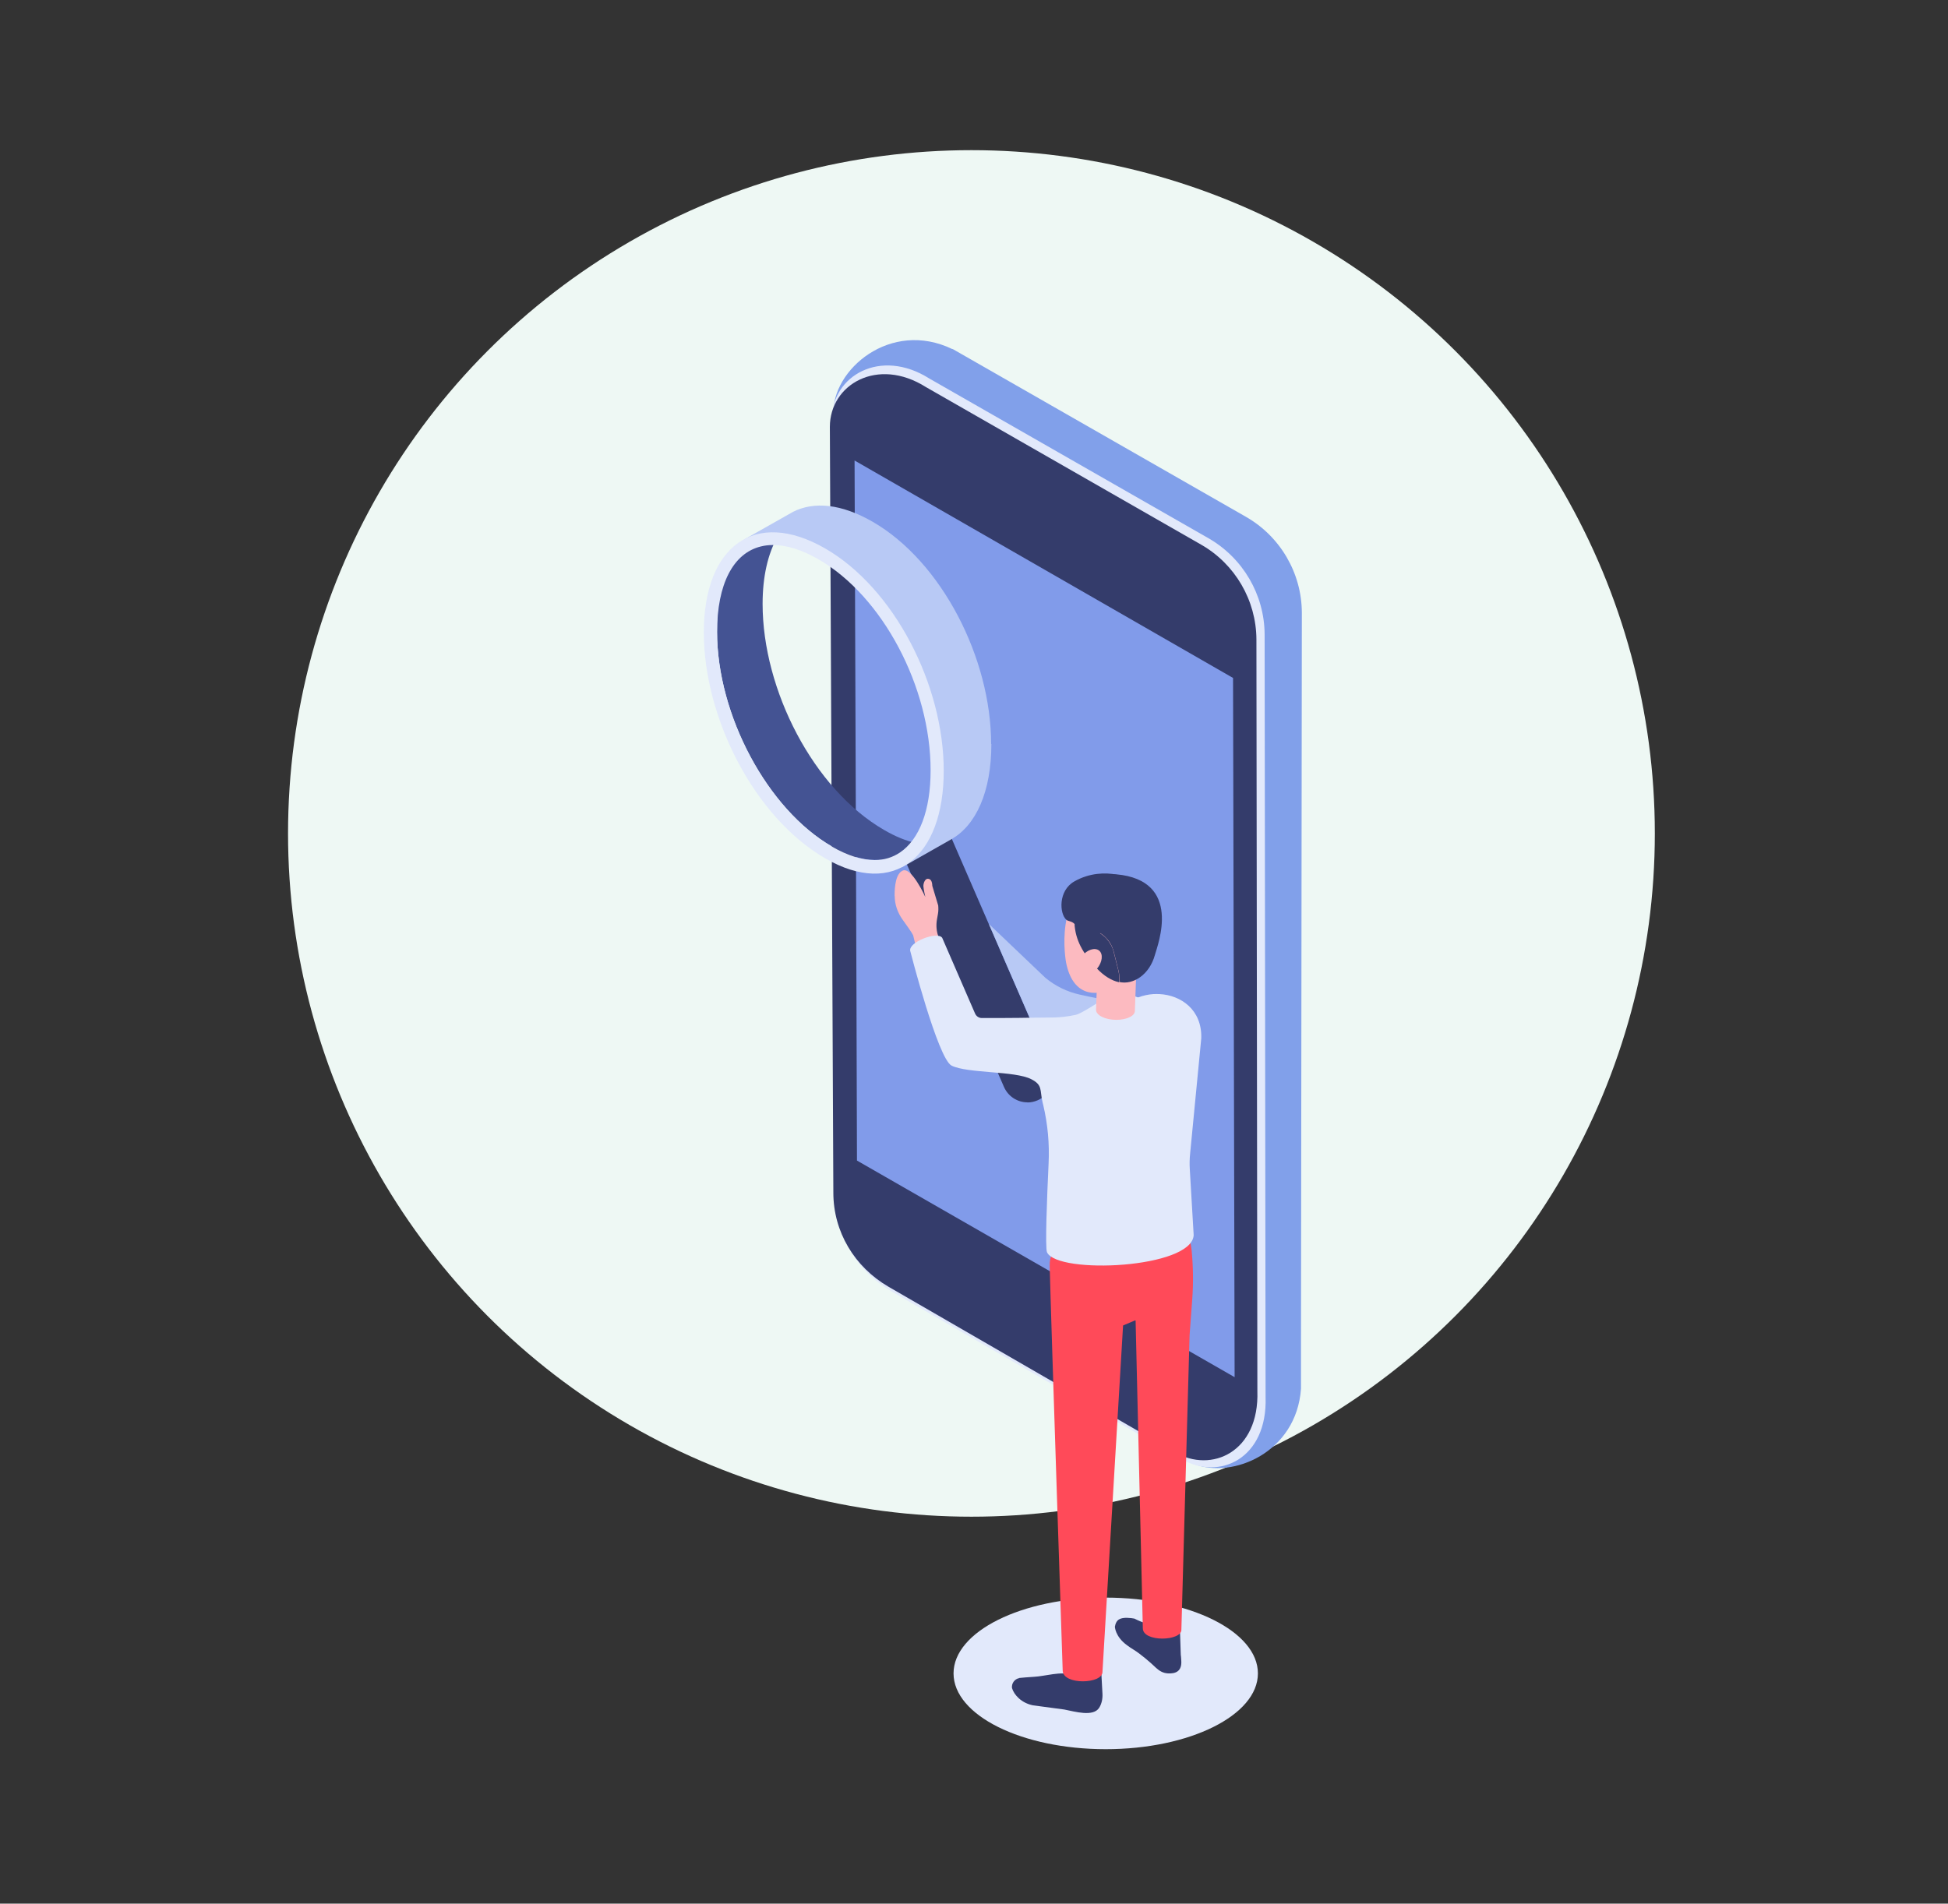 <svg width="177" height="173" viewBox="0 0 177 173" fill="none" xmlns="http://www.w3.org/2000/svg">
<rect x="0" y="0" width="177" height="173" fill="#333333" stroke="none"/>
<circle cx="88.267" cy="75.742" r="62.095" fill="#EEF8F4"/>
<path d="M86.549 31.711L113.198 46.962C116.329 48.747 118.278 52.086 118.289 55.688L118.212 121.949V126.208C117.796 132.011 112.005 134.419 108.501 133.051C108.468 133.051 108.446 133.051 108.446 133.04C108.37 133.007 108.282 132.952 108.216 132.919L84.338 115.489C81.228 113.683 79.29 110.343 79.279 106.73L76.247 64.995L75.732 37.612C75.568 33.638 80.9 28.996 86.549 31.733V31.711Z" fill="#81A0EA"/>
<path d="M84.448 34.404L109.816 48.921C112.936 50.717 114.885 54.045 114.907 57.647L114.994 126.963C115.18 132.579 110.779 134.583 107.385 132.612L80.988 117.35C77.868 115.532 75.908 112.292 75.908 108.689L75.591 38.071C75.591 34.174 79.981 31.579 84.448 34.404Z" fill="#E2E9FB"/>
<path d="M84.14 35.182L109.146 49.502C112.223 51.265 114.139 54.55 114.161 58.097L114.248 126.416C114.434 131.956 110.088 133.926 106.748 131.978L80.724 116.934C77.647 115.139 75.72 111.953 75.72 108.394L75.403 38.795C75.403 34.952 79.727 32.39 84.14 35.182Z" fill="#343C6B"/>
<path d="M112.037 61.612L112.059 70.776L112.18 125.157L77.867 105.472L77.823 91.162L77.648 41.85L112.037 61.612Z" fill="#819BEA"/>
<g style="mix-blend-mode:multiply">
<path d="M100.469 158.965C92.832 158.965 86.641 155.881 86.641 152.078C86.641 148.275 92.832 145.191 100.469 145.191C108.106 145.191 114.297 148.275 114.297 152.078C114.297 155.881 108.106 158.965 100.469 158.965Z" fill="#E2E9FB"/>
</g>
<path d="M93.352 100.18C92.454 100.18 91.612 99.655 91.228 98.79L81.823 77.232L85.842 74.758L95.476 96.94C95.991 98.111 95.454 99.48 94.283 99.994C93.976 100.126 93.67 100.191 93.352 100.191V100.18Z" fill="#343C6B"/>
<path d="M90.056 67.619C90.056 59.813 85.567 51.043 79.294 47.419C76.447 45.777 73.962 45.558 72.068 46.51L67.579 49.05L71.334 49.127L74.86 50.364L78.856 53.78L82.042 58.433L84.571 63.907L85.261 70.871L84.308 75.042L81.976 78.808L86.388 76.301C88.688 75.031 90.078 71.944 90.078 67.608L90.056 67.619Z" fill="#B8C9F5"/>
<path d="M69.292 54.886C69.292 52.389 69.774 50.342 70.628 48.82C65.756 50.079 65.154 53.079 65.154 57.426C65.154 64.98 69.741 73.553 75.588 76.925C77 77.735 78.303 78.151 79.474 78.151C80.339 78.151 82.365 78.151 83.273 76.63C82.343 76.422 81.357 76.028 80.328 75.425C73.923 71.725 69.292 62.703 69.292 54.886Z" fill="#445393"/>
<path d="M85.75 70.06C85.75 77.867 81.261 81.633 74.988 78.009C68.583 74.308 63.951 65.287 63.951 57.469C63.951 49.652 68.583 46.16 74.988 49.849C81.25 53.473 85.75 62.232 85.75 70.049V70.06ZM84.557 70.005C84.557 62.429 80.188 54.185 74.396 50.846C72.885 49.97 71.484 49.532 70.225 49.532C69.842 49.532 69.481 49.575 69.13 49.663C66.623 50.276 65.156 53.079 65.156 57.437C65.156 64.991 69.743 73.564 75.59 76.936C77.002 77.746 78.305 78.162 79.477 78.162C80.341 78.162 81.108 77.921 81.776 77.472C83.527 76.29 84.557 73.662 84.557 70.016V70.005Z" fill="#E2E9FB"/>
<path d="M104.75 90.569L102.549 97.762C102.122 97.028 101.476 96.448 100.677 96.109C99.429 95.583 95.279 93.733 93.878 93.24L89.849 83.967L94.984 88.861C95.882 89.605 96.944 90.131 98.082 90.383C99.122 90.624 100.436 90.886 101.487 90.974C102.593 91.061 103.721 90.919 104.75 90.558V90.569Z" fill="#B8C9F5"/>
<path d="M81.284 81.416C81.284 80.507 81.405 79.391 82.029 79.117C82.839 78.778 84.076 81.515 84.076 81.515C84.076 81.515 83.912 80.803 83.901 80.529C83.901 80.223 84.065 79.862 84.295 79.862C84.58 79.862 84.7 80.113 84.711 80.507L85.248 82.292C85.27 82.544 85.27 82.796 85.226 83.048L85.138 83.54C85.04 84.077 85.084 84.646 85.281 85.161L85.938 86.901L83.671 87.887L82.97 84.996C82.795 84.646 82.379 84.11 82.018 83.584C81.558 82.949 81.295 82.194 81.295 81.405L81.284 81.416Z" fill="#FCBAC0"/>
<path d="M101.299 147.809C101.299 147.809 101.299 148.718 102.415 149.528C102.569 149.649 102.788 149.791 103.018 149.933C103.653 150.327 104.507 151.061 105.043 151.576C105.35 151.86 105.689 152.057 106.138 152.079C106.817 152.112 107.419 151.893 107.331 150.875C107.331 150.809 107.32 150.678 107.309 150.557C107.309 150.503 107.298 150.448 107.288 150.393C107.277 150.316 107.233 148.422 107.222 148.379C107.134 148.718 106.663 147.382 106.368 147.371C105.919 147.349 105.985 148.411 105.678 148.138C105.142 147.623 104.561 147.853 103.072 147.098L102.788 147.054C101.638 146.922 101.452 147.306 101.342 147.656C101.332 147.711 101.321 147.765 101.31 147.809H101.299Z" fill="#343C6B"/>
<path d="M92.607 152.494C92.607 152.494 93.658 152.395 93.998 152.384C94.819 152.351 96.625 151.837 97.184 152.231C97.819 152.669 99.242 153.041 99.264 151.848L100.074 152.11C100.085 152.362 100.162 153.84 100.173 153.939C100.194 154.377 100.107 154.826 99.877 155.198C99.34 156.052 97.665 155.548 96.713 155.362L93.855 154.979C92.815 154.771 92.136 154.037 91.95 153.402C91.906 152.975 92.191 152.581 92.618 152.505L92.607 152.494Z" fill="#343C6B"/>
<path d="M107.76 111.46L108.099 112.697C108.187 113.003 108.242 113.321 108.274 113.627C108.417 115.116 108.439 116.605 108.329 118.094L108.088 121.346L107.344 148.082C107.42 149.155 103.829 149.265 103.84 147.973L103.183 119.978L102.045 120.459L100.173 151.947C100.173 153.053 96.592 153.152 96.559 151.827C96.559 151.827 95.498 120.021 95.377 115.029C95.29 111.514 101.672 112.456 101.672 112.303L98.355 109.719L107.749 111.449L107.76 111.46Z" fill="#FF4A59"/>
<path d="M108.142 104.793L109.149 94.37C109.237 91.764 107.299 90.439 105.35 90.341C105.175 90.341 104.989 90.33 104.803 90.341C104.343 90.373 103.883 90.472 103.434 90.636C103.27 90.691 102 89.946 101.836 90.034L99.635 91.206L99.57 91.238C99.57 91.238 98.201 92.125 97.763 92.224C96.219 92.552 95.54 92.454 93.865 92.487C92.256 92.519 90.121 92.519 89.212 92.519C88.939 92.519 88.709 92.355 88.599 92.114L85.61 85.228C85.183 84.603 82.501 85.611 82.709 86.432C82.709 86.432 85.216 96.22 86.464 96.844C87.931 97.567 92.212 97.304 93.712 98.081C94.752 98.618 94.468 99.045 94.73 100.183L94.796 100.446C95.201 102.176 95.365 103.95 95.278 105.723C95.135 108.778 94.949 113.42 95.135 113.814C96.11 115.84 108.295 115.281 108.46 112.249L108.109 106.282C108.077 105.789 108.087 105.285 108.142 104.793Z" fill="#E2E9FB"/>
<path d="M96.873 87.505C97.454 90.395 99.381 90.669 101.187 89.793C103.202 88.819 104.428 86.465 104.548 84.735C104.734 82.108 103.07 80.389 100.891 80.235C95.921 79.896 96.676 86.509 96.873 87.505Z" fill="#FCBAC0"/>
<path d="M103.325 86.136L103.117 91.873C103.117 92.147 102.854 92.388 102.394 92.541C101.595 92.804 100.5 92.694 99.92 92.289C99.69 92.125 99.581 91.939 99.591 91.753L99.789 86.016L103.336 86.136H103.325Z" fill="#FCBAC0"/>
<path d="M101.036 83.903C100.401 84.724 99.47 85.162 98.573 85.118C98.288 85.118 98.003 84.395 97.642 83.979C97.401 83.705 97.04 83.727 96.897 83.596C96.251 83.027 96.153 80.946 97.598 80.114C99.01 79.304 100.445 79.293 101.43 79.479C101.572 79.512 100.653 79.95 100.773 80.038C101.901 80.903 102.021 82.632 101.058 83.903H101.036Z" fill="#343C6B"/>
<path d="M101.618 88.216L101.191 86.508C101.081 86.059 100.851 85.643 100.534 85.292C100.205 84.942 99.8 84.679 99.351 84.537L97.632 83.978C97.731 85.424 98.355 86.617 99.68 88.029C100.326 88.708 101.015 89.124 101.683 89.267V88.993C101.705 88.73 101.683 88.478 101.618 88.227V88.216Z" fill="#343C6B"/>
<path d="M101.42 79.467C99.34 79.281 97.621 80.989 97.621 83.518C97.621 83.671 97.621 83.825 97.643 83.967L99.362 84.525C99.822 84.668 100.227 84.93 100.544 85.281C100.862 85.62 101.081 86.036 101.201 86.496L101.628 88.204C101.694 88.456 101.716 88.719 101.705 88.97V89.244C102.975 89.529 104.442 88.576 104.935 86.792C105.198 85.85 107.486 80.004 101.42 79.456V79.467Z" fill="#343C6B"/>
<path d="M98.3 86.903C97.818 87.494 97.742 88.227 98.125 88.534C98.508 88.84 99.209 88.621 99.691 88.019C100.172 87.428 100.249 86.694 99.866 86.388C99.483 86.081 98.782 86.3 98.3 86.903Z" fill="#FCBAC0"/>
</svg>
